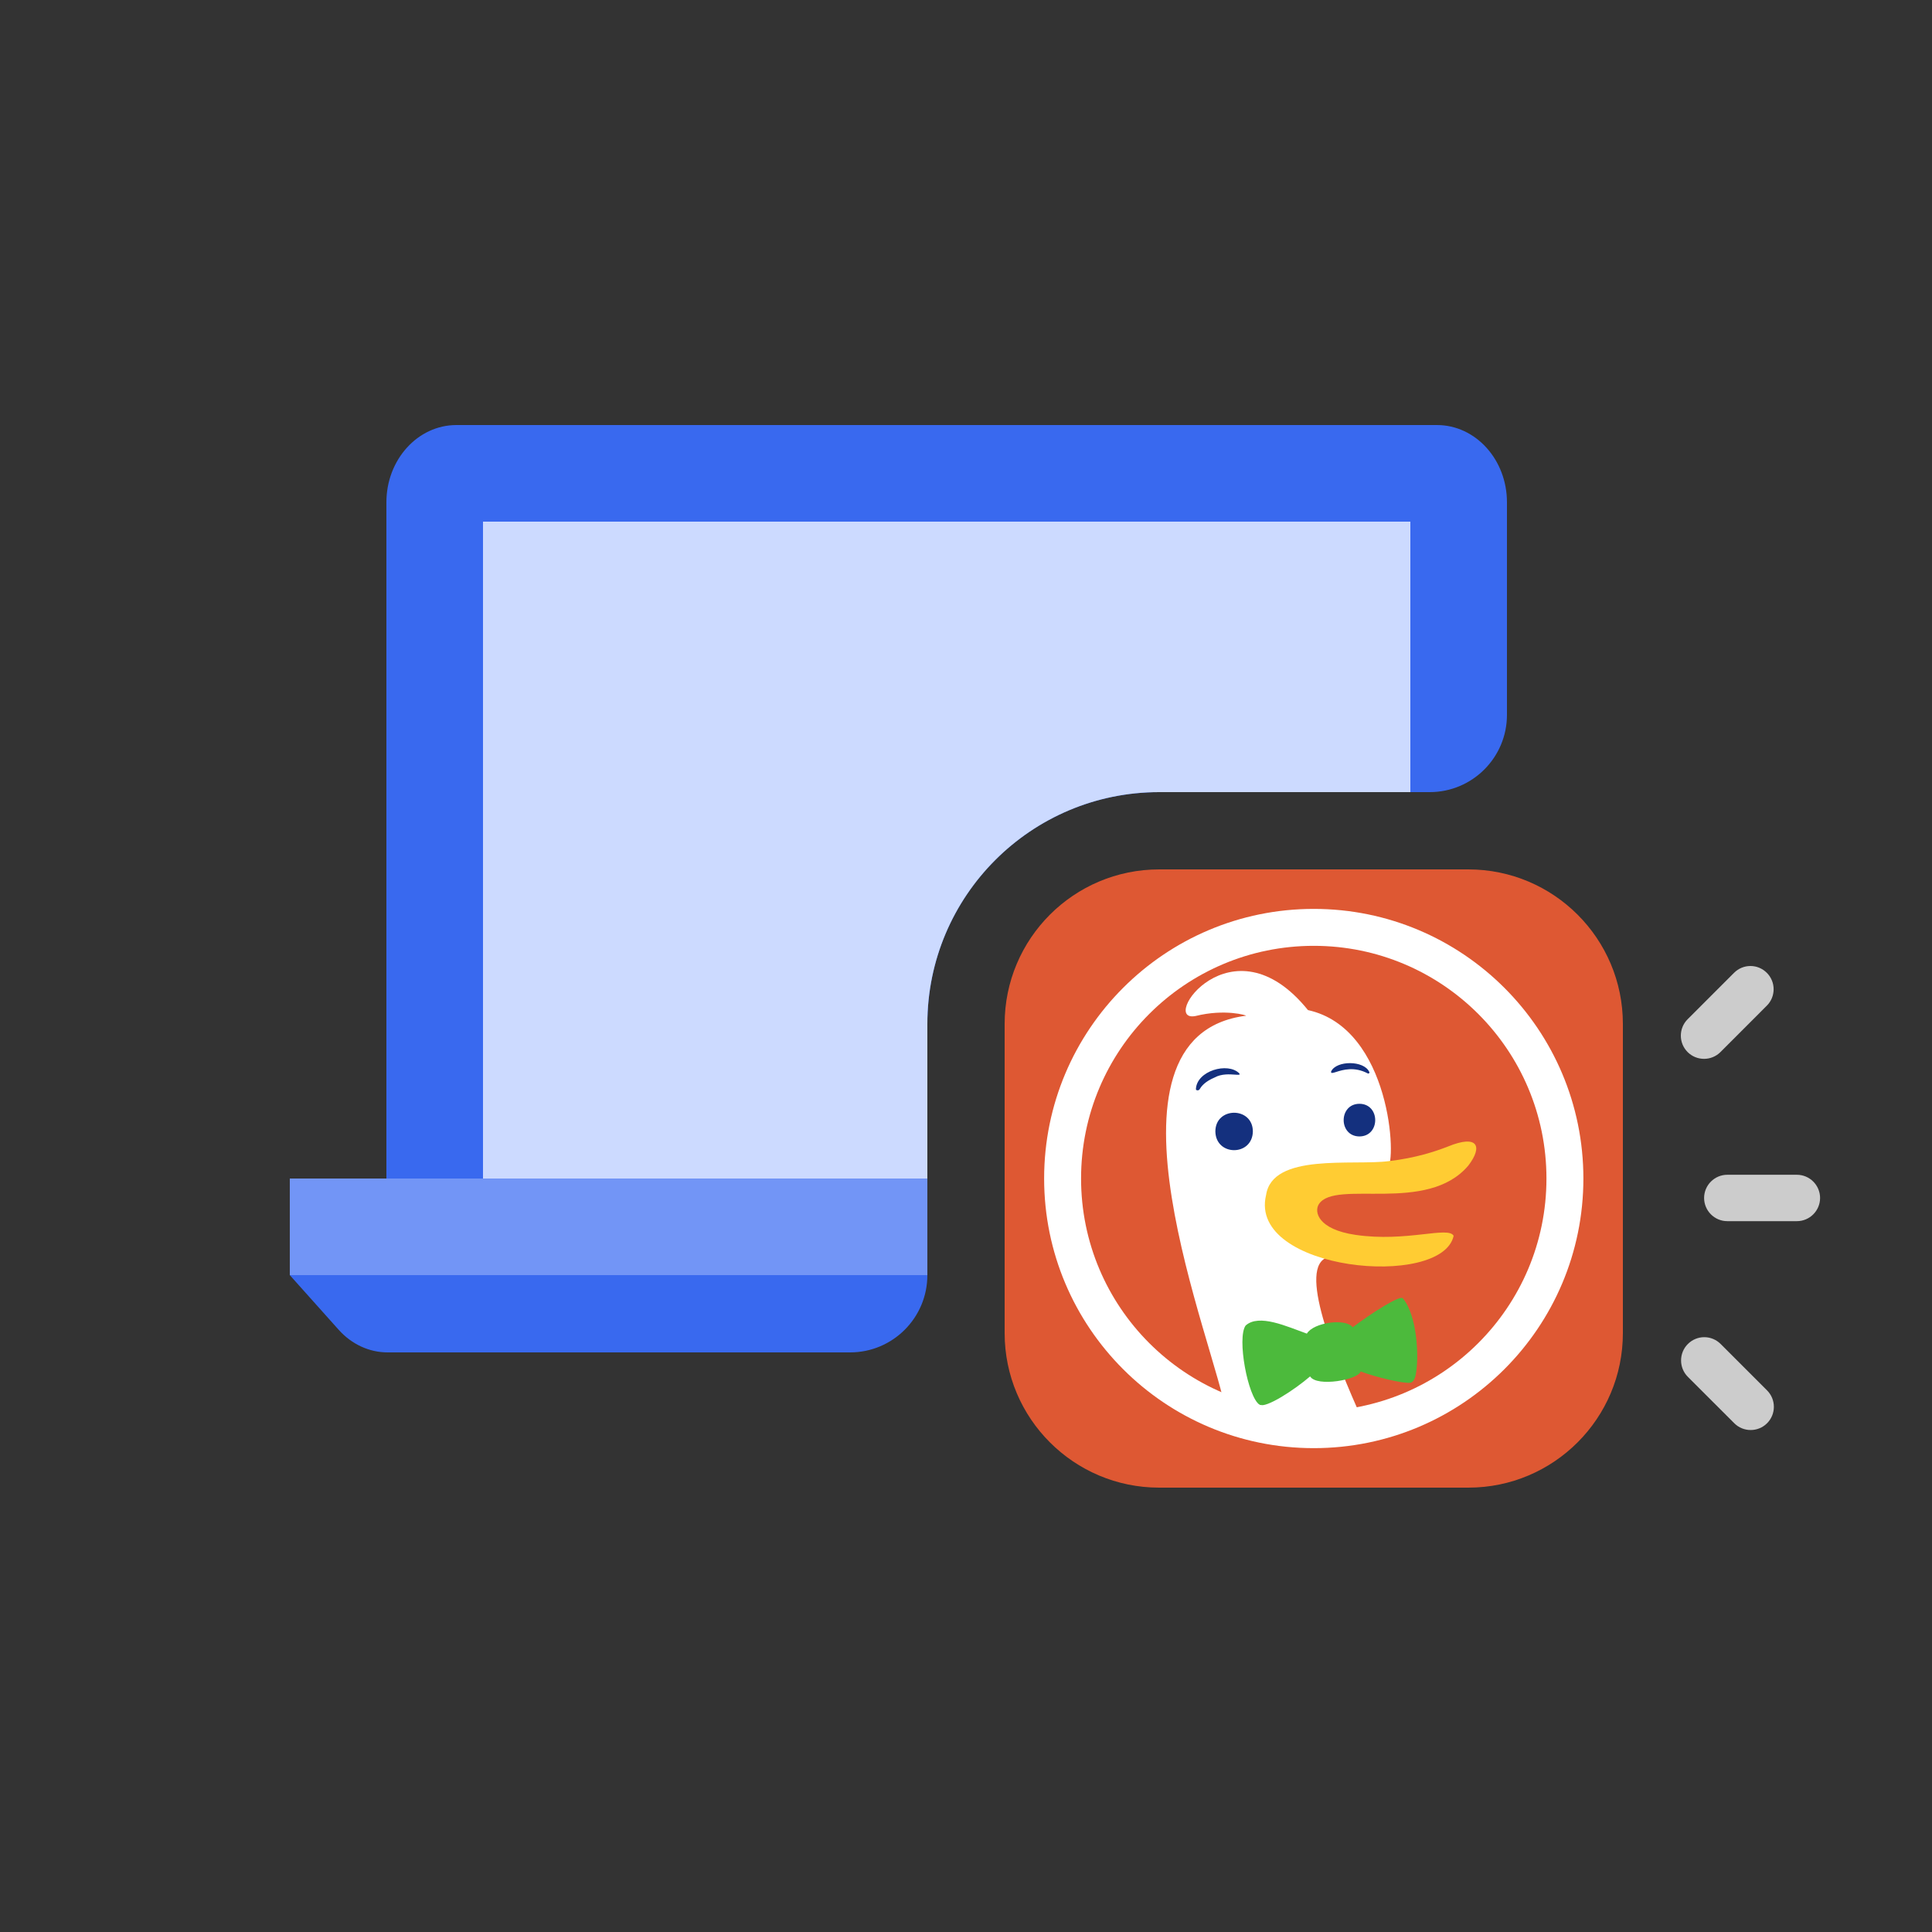 <svg width="100" height="100" viewBox="0 0 100 100" fill="none" xmlns="http://www.w3.org/2000/svg">
<rect x="0" y="0" width="100" height="100" fill="#333333" stroke="none"/>
<path d="M23.625 22H74.375C76.377 22 78 23.791 78 26V37C78 39.209 76.209 41 74 41H60C53.373 41 48 46.373 48 53V65H20V26C20 23.791 21.623 22 23.625 22Z" fill="#3969EF"/>
<path d="M48 63H25V27H73V41H60C53.373 41 48 46.373 48 53V63Z" fill="#CCDAFF"/>
<path d="M48 61H15V66H48V61Z" fill="#7295F6"/>
<path d="M48 66H15L17.53 68.829C18.201 69.579 19.112 70 20.061 70H44C46.209 70 48 68.209 48 66V66Z" fill="#3969EF"/>
<path d="M52 53C52 48.582 55.582 45 60 45H76C80.418 45 84 48.582 84 53V69C84 73.418 80.418 77 76 77H60C55.582 77 52 73.418 52 69V53Z" fill="#DE5833"/>
<path d="M71.814 60.464C71.717 60.527 71.403 60.491 70.99 60.444C67.331 59.8 66.974 61.888 68.737 65.068C67.141 65.543 69.024 70.148 70.56 73.606C68.88 74.2 65.788 74.072 64.358 73.544C64.355 73.537 64.353 73.529 64.351 73.521C64.037 73.405 63.647 73.407 63.465 73.158C62.973 69.775 56.11 53.631 64.495 52.574C64.548 52.559 63.412 52.206 61.883 52.588C59.971 52.97 63.74 47.383 67.7 52.282C72.002 53.222 72.311 60.148 71.815 60.464L71.814 60.464Z" fill="white"/>
<path d="M73.29 71.089C73.247 71.364 73.153 71.547 72.984 71.572C72.665 71.621 71.236 71.294 70.424 70.985C70.332 71.41 68.156 71.812 67.811 71.242C67.022 71.924 65.508 72.915 65.192 72.707C64.586 72.311 64.016 69.256 64.472 68.611C65.165 67.981 66.621 68.666 67.643 69.028C67.989 68.442 69.666 68.22 70.015 68.701C70.932 68.004 72.463 67.02 72.612 67.2C73.356 68.097 73.45 70.231 73.289 71.09L73.29 71.089Z" fill="#4CBA3C"/>
<path fill-rule="evenodd" clip-rule="evenodd" d="M65.53 61.869C65.842 59.654 70.027 60.347 71.898 60.098C73.262 59.94 74.274 59.605 74.948 59.343C76.496 58.707 76.759 59.338 76.002 60.328C73.866 62.861 69.114 61.018 68.263 62.328C68.014 62.716 68.206 63.629 70.161 63.917C72.802 64.305 74.972 63.449 75.24 63.966C74.638 66.731 64.61 65.79 65.528 61.87L65.53 61.869Z" fill="#FFCC33"/>
<path d="M70.871 55.479C70.595 54.879 69.172 54.883 68.9 55.455C68.875 55.574 68.974 55.542 69.163 55.483C69.493 55.379 70.1 55.188 70.798 55.562C70.853 55.585 70.907 55.528 70.871 55.479Z" fill="#14307E"/>
<path d="M63.917 55.623C63.653 55.604 63.224 55.573 62.87 55.77C62.35 55.992 62.182 56.23 62.081 56.394C62.044 56.454 61.9 56.448 61.9 56.377C61.935 55.422 63.553 54.962 64.142 55.555C64.213 55.644 64.108 55.637 63.917 55.623Z" fill="#14307E"/>
<path d="M70.364 58.822C69.276 58.816 69.276 57.138 70.364 57.132C71.453 57.138 71.453 58.816 70.364 58.822Z" fill="#14307E"/>
<path d="M64.848 58.562C64.826 59.856 62.928 59.856 62.907 58.562C62.913 57.273 64.842 57.274 64.848 58.562Z" fill="#14307E"/>
<path fill-rule="evenodd" clip-rule="evenodd" d="M68 48.956C61.348 48.956 55.956 54.348 55.956 61C55.956 67.652 61.348 73.044 68 73.044C74.652 73.044 80.044 67.652 80.044 61C80.044 54.348 74.652 48.956 68 48.956ZM54.044 61C54.044 53.292 60.292 47.044 68 47.044C75.707 47.044 81.956 53.292 81.956 61C81.956 68.707 75.707 74.956 68 74.956C60.292 74.956 54.044 68.707 54.044 61Z" fill="white"/>
<path d="M90.605 50C90.911 50 91.217 50.12 91.451 50.354C91.92 50.822 91.92 51.585 91.451 52.053L89.05 54.455C88.582 54.923 87.82 54.923 87.351 54.455C86.883 53.986 86.883 53.224 87.351 52.756L89.753 50.354C89.987 50.12 90.293 50 90.599 50H90.605Z" fill="#CCCCCC"/>
<path d="M89.404 60.806H93.006C93.667 60.806 94.207 61.346 94.207 62.007C94.207 62.667 93.667 63.207 93.006 63.207H89.404C88.744 63.207 88.204 62.667 88.204 62.007C88.204 61.346 88.744 60.806 89.404 60.806Z" fill="#CCCCCC"/>
<path d="M87.363 69.566C87.597 69.332 87.904 69.212 88.21 69.212H88.216C88.522 69.212 88.828 69.332 89.062 69.566L91.464 71.968C91.932 72.436 91.932 73.198 91.464 73.666C90.996 74.135 90.233 74.135 89.765 73.666L87.363 71.265C86.895 70.797 86.895 70.034 87.363 69.566Z" fill="#CCCCCC"/>
</svg>
